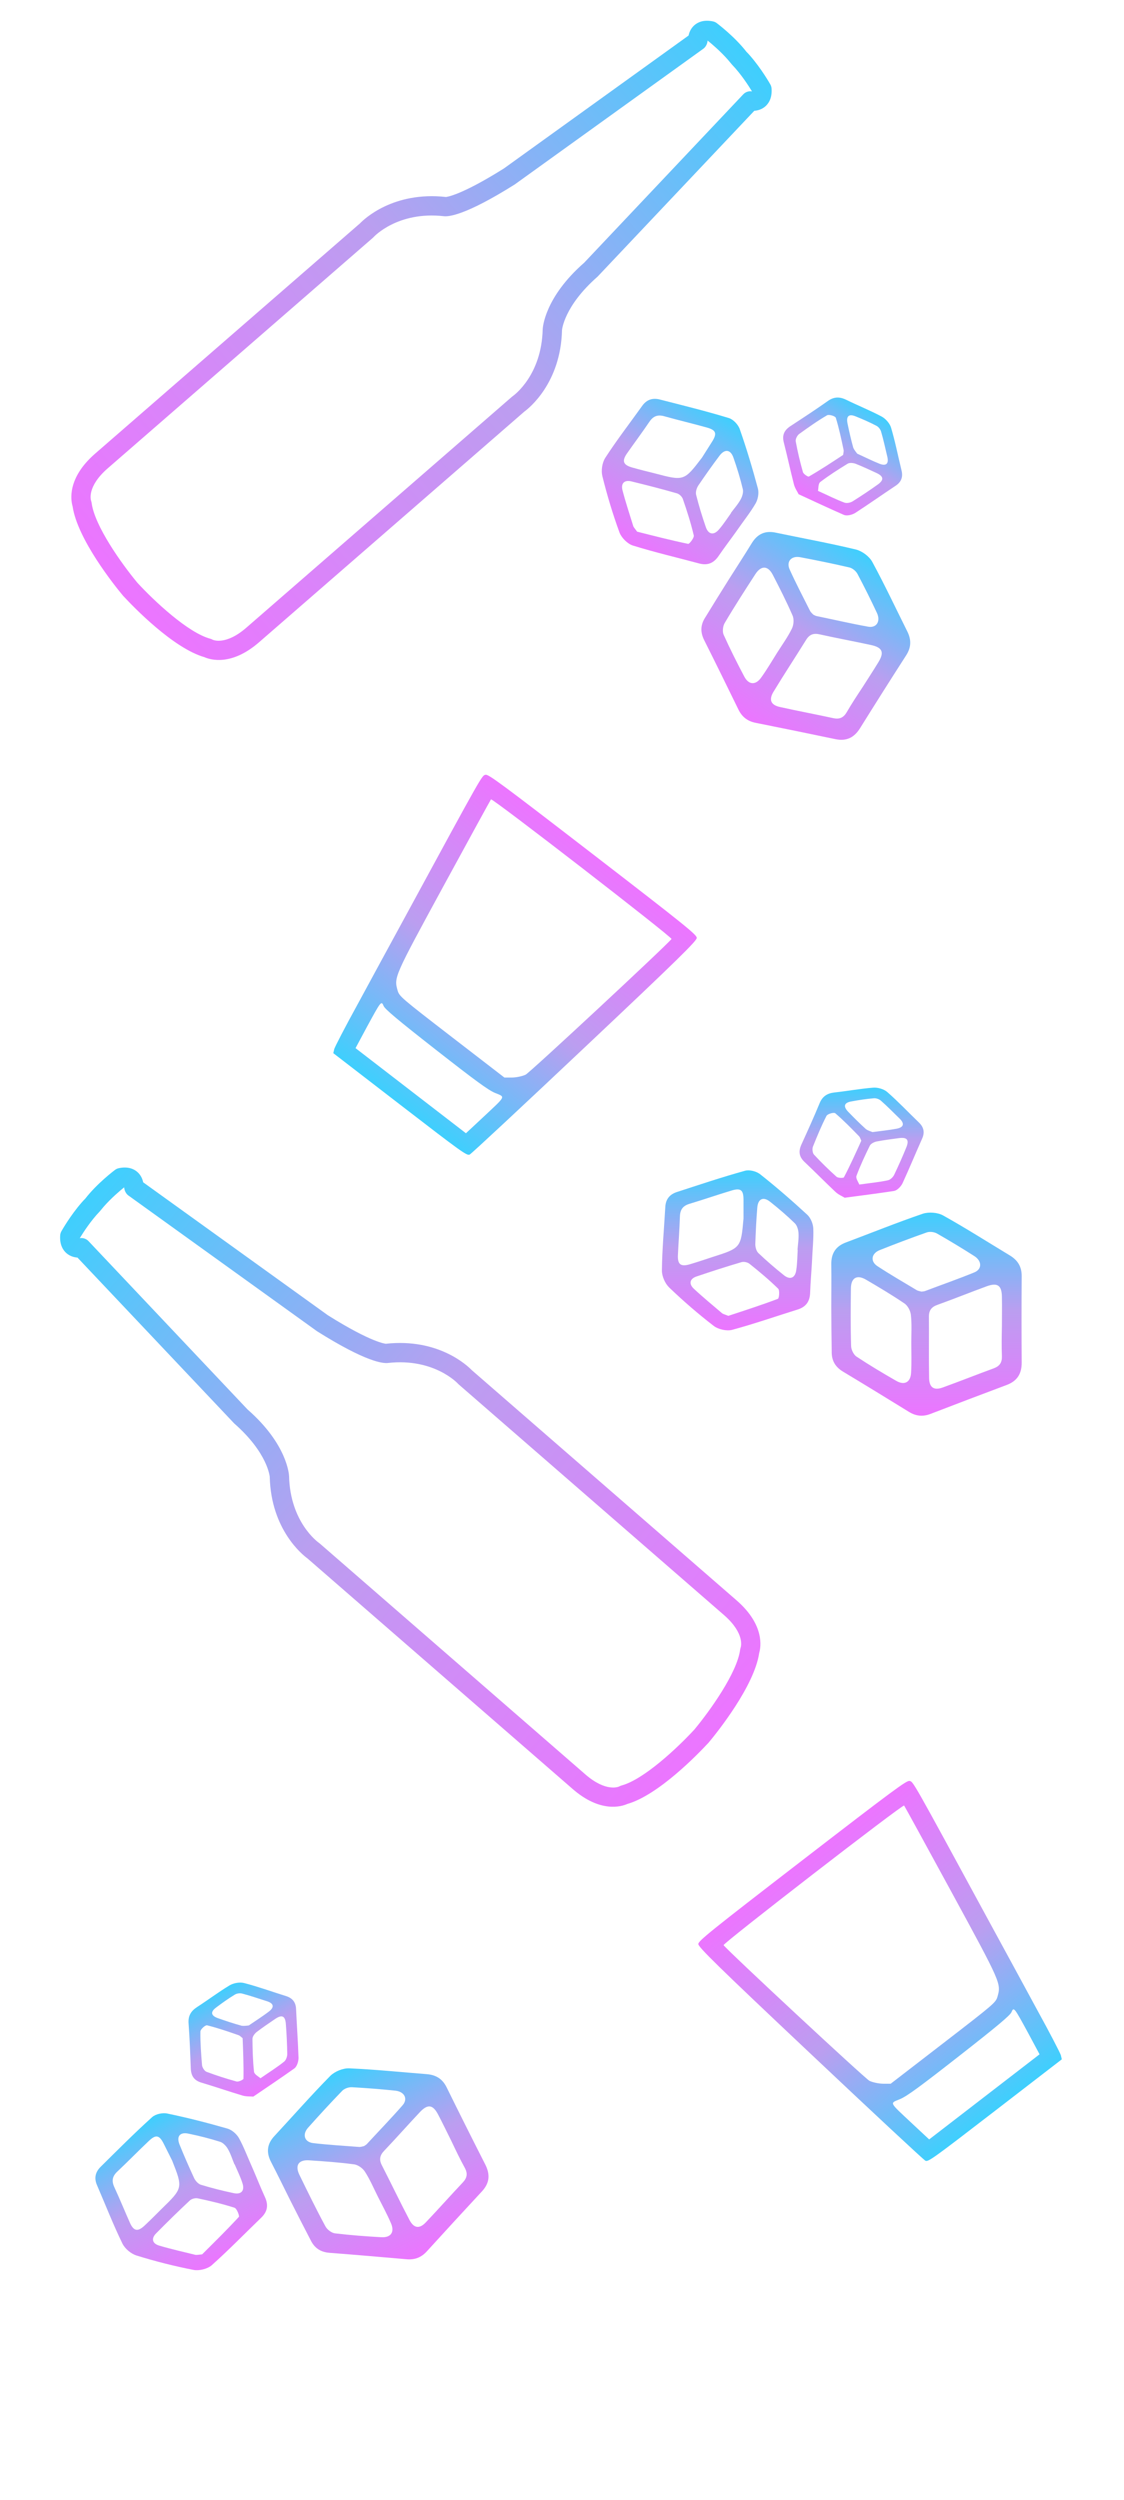 <svg fill="none" height="1409" viewBox="0 0 634 1409" width="634" xmlns="http://www.w3.org/2000/svg" xmlns:xlink="http://www.w3.org/1999/xlink"><linearGradient id="a"><stop offset="0" stop-color="#3fcffd"/><stop offset=".484" stop-color="#bb9ef0"/><stop offset="1" stop-color="#ec75ff"/></linearGradient><linearGradient id="b" gradientUnits="userSpaceOnUse" x1="420.8" x2="69.497" xlink:href="#a" y1="28.765" y2="335.867"/><linearGradient id="c" gradientUnits="userSpaceOnUse" x1="187.884" x2="239.159" xlink:href="#a" y1="1168.47" y2="1270.81"/><linearGradient id="d" gradientUnits="userSpaceOnUse" x1="81.979" x2="122.367" xlink:href="#a" y1="1194.9" y2="1275.51"/><linearGradient id="e" gradientUnits="userSpaceOnUse" x1="123.603" x2="151.409" xlink:href="#a" y1="1121.88" y2="1177.38"/><linearGradient id="f" gradientUnits="userSpaceOnUse" x1="48.363" x2="399.666" xlink:href="#a" y1="675.093" y2="982.195"/><linearGradient id="g" gradientUnits="userSpaceOnUse" x1="225.493" x2="334.24" xlink:href="#a" y1="622.45" y2="481.289"/><linearGradient id="h" gradientUnits="userSpaceOnUse" x1="561.424" x2="452.677" xlink:href="#a" y1="1189.53" y2="1048.37"/><linearGradient id="i" gradientUnits="userSpaceOnUse" x1="522.598" x2="522.598" xlink:href="#a" y1="683.427" y2="797.894"/><linearGradient id="j" gradientUnits="userSpaceOnUse" x1="416.076" x2="416.076" xlink:href="#a" y1="659.613" y2="749.776"/><linearGradient id="k" gradientUnits="userSpaceOnUse" x1="485.997" x2="485.997" xlink:href="#a" y1="612.978" y2="675.053"/><linearGradient id="l" gradientUnits="userSpaceOnUse" x1="484.957" x2="423.71" xlink:href="#a" y1="310.309" y2="407.013"/><linearGradient id="m" gradientUnits="userSpaceOnUse" x1="407.707" x2="359.465" xlink:href="#a" y1="233.195" y2="309.366"/><linearGradient id="n" gradientUnits="userSpaceOnUse" x1="491.73" x2="458.516" xlink:href="#a" y1="231.209" y2="283.651"/><clipPath id="o"><path d="m0 .111h634v1408.89h-634z"/></clipPath><g clip-path="url(#o)"><path d="m317.008 186.051c.009-.136 1.115-13.536 20.08-30.155l88.385-93.456c1.864-.133 4.17-.716 6.185-2.453 1.832-1.586 3.943-4.622 3.554-10.084-.058-.802-.289-1.591-.68-2.287-.199-.357-4.989-8.837-11.472-16.254-.762-.871-1.546-1.731-1.98-2.117-6.694-8.633-16.418-15.937-16.782-16.215-.641-.485-1.392-.819-2.175-.979-5.366-1.12-8.652.57-10.469 2.174-1.99 1.764-2.877 3.972-3.258 5.801l-104.143 74.905c-25.03 15.701-32.71 16.058-32.699 16.087-29.742-3.293-46.189 12.469-48.519 14.885l-149.487 129.857c-15.733 13.753-13.606 26.146-12.611 29.549 2.706 18.598 23.778 44.784 28.001 49.881l.009-.008c.089.139.447.567.559.694.148.169.3.325.462.474 5.238 5.633 27.712 28.984 45.342 34.028 3.24 1.441 15.232 5.217 30.956-8.528l149.483-129.862c2.658-1.93 20.546-16.118 21.259-45.938zm-27.721 37.166c-.166.113-.334.244-.493.375l-149.692 130.036c-11.86 10.368-18.989 6.991-19.143 6.925-.417-.247-.868-.44-1.34-.566-12.625-3.386-31.699-21.339-40.985-31.4-.104-.119-.211-.242-.307-.352-8.738-10.548-23.973-31.85-25.644-44.818-.049-.36-.197-.907-.307-1.253-.112-.313-2.502-7.824 9.34-18.176l149.683-130.029c.159-.139.32-.296.46-.458.125-.142 13.474-14.523 39.321-11.672 2.862.411 12.475-.476 40.152-17.863l106.447-76.541c1.359-.978 2.257-2.85 2.347-4.579 2.372 1.903 7.32 6.091 11.535 10.912.634.725 1.254 1.471 2.222 2.652 5.136 5.313 9.506 12.171 11.292 15.108-1.803-.314-3.656.291-4.914 1.624l-89.727 94.903c-22.47 19.643-23.393 36.778-23.425 37.587-.617 25.88-16.195 37.141-16.822 37.584z" fill="url(#b)"/><path d="m163.768 1240.21c-3.588-7.16-7.126-14.48-10.814-21.59-2.88-5.49-2.38-10.29 1.905-14.83 10.484-11.31 20.615-22.82 31.402-33.78 2.52-2.52 7.21-4.49 10.843-4.29 14.58.64 29.212 2.14 43.793 3.29 5.146.45 8.679 2.72 11.003 7.36 7.176 14.57 14.453 29.09 21.881 43.67 2.779 5.55 2.379 10.29-1.855 14.93-10.484 11.31-20.867 22.57-31.2 33.93-3.175 3.48-6.907 4.85-11.549 4.4-14.379-1.25-28.758-2.5-43.188-3.6-5.247-.4-8.679-2.72-10.903-7.41-3.84-7.41-7.629-14.72-11.318-22.08zm90.882-33.42c-2.527-5.05-4.902-10.04-7.53-15.03-2.93-5.6-5.806-6.05-10.191-1.46-6.755 7.17-13.358 14.64-20.213 21.86-2.419 2.48-2.972 4.9-1.406 8.03 5.306 10.34 10.258 20.72 15.665 31.01 2.476 4.69 5.604 5.14 9.233 1.3 7.107-7.47 13.962-15.19 20.969-22.61 2.369-2.58 2.669-5 1.002-8.08-2.728-4.94-5.104-9.93-7.529-15.02zm-41.545 31.16c-2.324-4.64-4.397-9.53-7.226-13.92-1.262-2.02-4.039-4.03-6.41-4.23-8.376-1.11-16.751-1.7-25.226-2.25-5.853-.35-7.919 2.83-5.392 8.12 4.75 9.74 9.501 19.47 14.654 29 .91 1.82 3.383 3.73 5.301 4.03 8.728 1.05 17.507 1.7 26.336 2.2 5.449.3 7.565-3.03 5.341-7.98-2.123-4.99-4.851-9.93-7.378-14.97zm-7.792-28.4c.756-.5 1.26-.76 1.663-1.21 6.704-7.27 13.61-14.39 20.112-21.81 3.125-3.59 1.103-7.62-3.992-8.22-8.123-.85-16.398-1.5-24.571-1.95-1.816-.1-4.186.71-5.447 1.97-6.653 6.87-13.105 13.89-19.405 20.96-3.276 3.78-1.911 8.02 3.034 8.57 8.577 1 17.154 1.5 25.68 2.15 1.059.1 2.119-.31 2.926-.46z" fill="url(#c)"/><path d="m142.868 1222.92c1.718 3.93 4.044 9.83 6.672 15.58 1.92 4.34 1.318 7.92-2.06 11.26-9.275 8.93-18.348 18.27-28.027 26.91-2.37 2.07-6.96 3.23-10.138 2.68-10.899-2.11-21.596-4.83-32.194-8.1-3.129-.95-6.561-3.77-8.027-6.7-5.256-10.74-9.603-21.94-14.355-32.93-1.718-3.93-1.015-7.31 1.909-10.29 9.628-9.5 19.105-19.04 29.187-28.13 2.017-1.76 6.001-2.63 8.726-1.97 11.403 2.36 22.706 5.28 33.757 8.45 2.523.75 5.199 3.07 6.513 5.44 2.778 5.04 4.801 10.59 8.036 17.8zm-45.762-5.21c-1.567-3.13-3.183-6.35-4.75-9.48-2.476-4.94-4.444-5.34-8.376-1.61-5.999 5.66-11.745 11.57-17.744 17.22-2.924 2.73-3.376 5.35-1.708 8.93 3.032 6.56 5.813 13.37 8.744 19.97 2.173 4.84 4.494 5.2 8.426 1.46 3.176-2.98 6.2-6.01 9.225-9.04 12.3-11.97 12.3-11.97 6.183-27.45zm16.893 52.86c6.906-6.87 14.014-13.84 20.718-21.11.504-.5-1.165-4.84-2.477-5.19-6.762-2.16-13.775-3.82-20.688-5.28-1.413-.3-3.531.25-4.54 1.26-6.452 6.01-12.703 12.17-18.903 18.43-2.873 2.83-2.316 5.71 1.57 6.91 6.812 2.02 13.775 3.57 20.688 5.28.908.05 2.169-.2 3.632-.3zm18.322-50.82-.101.05c-1.213-2.92-2.124-6-3.74-8.72-.91-1.57-2.576-3.38-4.241-3.93-5.854-1.87-11.909-3.38-17.964-4.63-4.793-1.01-6.809 1.52-5.04 6.06 2.578 6.4 5.358 12.71 8.289 19.06.758 1.51 2.223 3.18 3.737 3.68 6.106 1.86 12.312 3.42 18.518 4.73 4.39.95 6.457-1.47 4.889-5.86-1.163-3.58-2.881-7.01-4.347-10.44z" fill="url(#d)"/><path d="m142.884 1181.65c-1.463-.15-3.884.06-6.105-.6-7.72-2.31-15.34-4.93-23.061-7.24-4.289-1.26-5.956-3.83-6.111-8.17-.31-8.43-.619-16.85-1.231-25.12-.357-4.24 1.255-7.07 4.785-9.34 6.101-3.94 12.05-8.44 18.252-12.17 2.219-1.37 5.8-2.03 8.273-1.37 7.973 2.06 15.694 4.88 23.616 7.34 3.734 1.16 5.552 3.53 5.707 7.36.411 9.14 1.074 18.27 1.385 27.45.001 2.02-.854 4.84-2.316 5.95-7.261 5.15-14.723 10.16-23.194 15.91zm-6.03-32.94c-.808-.6-1.464-1.41-2.373-1.71-5.803-2.01-11.606-4.02-17.662-5.53-1.009-.25-3.781 2.27-3.78 3.53-.096 6.36.414 12.66.923 18.97.153 1.31 1.365 3.23 2.475 3.68 5.602 2.11 11.304 3.93 17.006 5.49 1.161.3 3.884-1.07 3.884-1.57.145-7.52-.164-15.19-.473-22.86zm10.058 22.6c5.344-3.69 9.479-6.27 13.26-9.3 1.109-.8 1.864-2.82 1.863-4.34-.105-5.75-.362-11.55-.821-17.25-.407-4.34-2.274-5.04-5.955-2.57-3.58 2.43-7.16 4.85-10.538 7.43-1.16.96-2.369 2.57-2.317 3.93.055 6.16.211 12.26.872 18.37.153 1.56 2.474 2.67 3.636 3.73zm-6.583-29.76c4.235-2.88 7.866-5.2 11.344-7.83 3.278-2.53 2.721-4.64-1.165-5.85-4.642-1.46-9.234-3.07-13.877-4.28-1.312-.35-3.077-.1-4.136.56-3.681 2.22-7.21 4.75-10.689 7.37-3.479 2.63-2.468 4.65 1.064 5.91 4.441 1.56 8.831 3.02 13.373 4.27 1.513.25 3.228-.1 4.086-.15z" fill="url(#e)"/><path d="m152.155 832.379c-.009-.137-1.115-13.537-20.08-30.156l-88.385-93.455c-1.864-.133-4.17-.717-6.185-2.453-1.833-1.586-3.943-4.622-3.554-10.084.058-.803.288-1.591.679-2.287.199-.357 4.989-8.837 11.473-16.254.762-.871 1.546-1.731 1.979-2.117 6.694-8.633 16.419-15.937 16.782-16.215.642-.485 1.392-.819 2.176-.979 5.365-1.12 8.652.57 10.468 2.174 1.99 1.765 2.877 3.972 3.258 5.802l104.143 74.904c25.03 15.701 32.71 16.057 32.699 16.088 29.742-3.293 46.189 12.469 48.519 14.884l149.487 129.858c15.733 13.753 13.606 26.146 12.611 29.549-2.706 18.598-23.778 44.784-28.001 49.881l-.009-.008c-.089.139-.447.566-.559.694-.147.169-.3.325-.462.473-5.238 5.633-27.711 28.982-45.342 34.032-3.24 1.44-15.232 5.21-30.956-8.53l-149.482-129.863c-2.659-1.93-20.546-16.118-21.26-45.938zm27.721 37.166c.167.113.334.243.493.374l149.692 130.037c11.86 10.364 18.989 6.994 19.143 6.924.417-.25.868-.44 1.34-.57 12.625-3.38 31.699-21.334 40.985-31.396.104-.118.212-.241.307-.351 8.739-10.548 23.973-31.851 25.644-44.818.049-.36.197-.907.307-1.253.112-.313 2.502-7.824-9.34-18.176l-149.683-130.029c-.159-.139-.32-.296-.46-.458-.125-.142-13.474-14.524-39.321-11.672-2.862.411-12.475-.476-40.152-17.863l-106.447-76.541c-1.358-.978-2.257-2.85-2.347-4.578-2.371 1.902-7.32 6.09-11.535 10.912-.634.725-1.254 1.471-2.222 2.652-5.135 5.313-9.505 12.171-11.292 15.108 1.804-.314 3.656.291 4.914 1.624l89.727 94.903c22.47 19.643 23.393 36.777 23.426 37.587.616 25.88 16.194 37.14 16.821 37.584z" fill="url(#f)"/><path d="m273.878 436.661c-2.125.488-1.152-1.262-44.861 79.159-8.214 15.041-20.465 37.595-27.3 50.199-6.914 12.543-12.783 23.893-13.177 25.214l-.544 2.33 37.564 28.938c35.055 27.006 37.782 28.982 39.376 28.21.996-.482 30.217-27.707 64.995-60.523 52.397-49.36 63.227-60.012 63.089-61.618-.017-1.762-6.64-7.115-58.635-47.17-51.837-39.934-58.859-45.094-60.507-44.739zm104.897 92.557c-2.779 3.608-79.818 75.222-82.269 76.458-1.793.868-5.228 1.596-7.625 1.624l-4.376.003-29.644-22.837c-28.781-22.172-29.583-22.915-30.571-26.175-2.101-7.492-2.161-7.414 25.828-58.831 14.481-26.584 26.526-48.546 26.828-48.938.665-.863 102.494 77.834 101.829 78.696zm-133.015 62.358c22.387 17.496 29.487 22.716 33.446 24.391 5.967 2.473 6.457 1.35-6.631 13.636l-9.761 9.101-31.134-23.984-31.134-23.985 6.31-11.76c8.093-14.884 8.214-15.041 9.521-12.034.651 1.751 7.938 7.864 29.383 24.635z" fill="url(#g)"/><path d="m513.039 1003.74c2.125.49 1.152-1.26 44.861 79.16 8.214 15.04 20.465 37.59 27.3 50.2 6.914 12.54 12.783 23.89 13.177 25.21l.544 2.33-37.564 28.94c-35.055 27-37.782 28.98-39.376 28.21-.996-.48-30.217-27.71-64.995-60.52-52.397-49.36-63.227-60.02-63.089-61.62.017-1.76 6.64-7.12 58.635-47.17 51.837-39.94 58.859-45.1 60.507-44.74zm-104.897 92.56c2.779 3.6 79.818 75.22 82.269 76.45 1.793.87 5.228 1.6 7.625 1.63h4.376l29.644-22.84c28.781-22.17 29.583-22.91 30.571-26.17 2.101-7.49 2.161-7.41-25.828-58.83-14.481-26.59-26.526-48.55-26.828-48.94-.665-.86-102.494 77.83-101.829 78.7zm133.015 62.35c-22.387 17.5-29.487 22.72-33.446 24.39-5.967 2.48-6.457 1.36 6.631 13.64l9.761 9.1 31.134-23.98 31.134-23.99-6.31-11.76c-8.093-14.88-8.214-15.04-9.521-12.03-.651 1.75-7.938 7.86-29.383 24.63z" fill="url(#h)"/><path d="m468.904 736.759c0-8.009.112-16.131 0-24.141-.113-6.204 2.481-10.265 8.347-12.409 14.44-5.414 28.654-11.168 43.206-16.131 3.384-1.128 8.46-.79 11.619 1.015 12.747 7.107 25.156 15.004 37.678 22.562 4.399 2.707 6.543 6.317 6.543 11.506-.113 16.244-.113 32.489 0 48.846 0 6.204-2.482 10.265-8.348 12.521-14.44 5.415-28.766 10.83-43.093 16.358-4.399 1.692-8.347 1.24-12.296-1.241-12.296-7.559-24.592-15.117-37.001-22.562-4.512-2.707-6.543-6.317-6.43-11.506-.113-8.348-.225-16.583-.225-24.818zm96.225 10.83c0-5.641.112-11.168 0-16.809-.113-6.317-2.482-8.009-8.461-5.866-9.25 3.384-18.5 7.107-27.863 10.491-3.272 1.128-4.851 3.046-4.851 6.543.113 11.619-.113 23.126.113 34.745.112 5.302 2.707 7.107 7.671 5.302 9.701-3.497 19.29-7.333 28.878-10.83 3.272-1.241 4.625-3.271 4.513-6.768-.226-5.64-.113-11.168 0-16.808zm-51.102 9.25c0-5.189.338-10.491-.226-15.681-.225-2.368-1.805-5.414-3.835-6.655-6.994-4.738-14.214-9.025-21.547-13.311-5.076-2.933-8.347-1.016-8.46 4.85-.113 10.83-.226 21.659.113 32.489 0 2.03 1.353 4.851 2.933 5.979 7.332 4.85 14.89 9.363 22.561 13.762 4.738 2.708 8.122.677 8.348-4.738.338-5.414.113-11.055.113-16.695zm5.753-28.879c.902-.113 1.466-.113 2.03-.338 9.251-3.497 18.614-6.769 27.751-10.492 4.4-1.804 4.4-6.317.113-9.137-6.881-4.399-13.988-8.686-21.095-12.747-1.579-.903-4.061-1.241-5.753-.677-9.025 3.159-17.937 6.543-26.736 10.04-4.625 1.918-5.302 6.317-1.128 9.024 7.22 4.738 14.665 9.025 21.998 13.425.902.564 2.03.676 2.82.902z" fill="url(#i)"/><path d="m457.961 711.941c-.225 4.287-.789 10.604-1.015 16.921-.226 4.738-2.369 7.671-6.881 9.138-12.296 3.835-24.592 8.122-37.114 11.506-3.046.79-7.671-.225-10.266-2.143-8.799-6.769-17.146-13.988-25.156-21.659-2.369-2.256-4.174-6.317-4.174-9.589.113-11.957 1.241-23.915 1.918-35.873.226-4.286 2.369-6.994 6.317-8.347 12.861-4.174 25.608-8.461 38.693-12.071 2.595-.677 6.543.339 8.687 2.144 9.137 7.219 17.936 14.89 26.397 22.674 1.917 1.805 3.271 5.076 3.384 7.784.226 5.753-.451 11.619-.79 19.515zm-38.58-25.156c0-3.497 0-7.107 0-10.604 0-5.527-1.579-6.768-6.768-5.189-7.897 2.369-15.681 5.076-23.577 7.445-3.836 1.129-5.415 3.272-5.528 7.22-.225 7.22-.789 14.552-1.128 21.772-.226 5.302 1.692 6.656 6.881 5.076 4.174-1.241 8.235-2.594 12.296-3.948 16.358-5.189 16.358-5.189 17.824-21.772zm-8.573 54.825c9.25-3.046 18.726-6.092 27.976-9.589.677-.226 1.128-4.851.113-5.753-5.077-4.964-10.604-9.589-16.132-13.988-1.128-.903-3.271-1.354-4.625-.903-8.46 2.482-16.808 5.189-25.156 8.01-3.835 1.241-4.625 4.061-1.692 6.881 5.189 4.851 10.717 9.363 16.131 13.988.79.451 2.031.79 3.385 1.354zm39.144-37.227h-.113c.226-3.158.79-6.317.564-9.476-.113-1.805-.79-4.174-2.03-5.414-4.4-4.287-9.138-8.348-13.989-12.184-3.835-3.045-6.768-1.692-7.219 3.159-.564 6.881-.903 13.763-1.128 20.757 0 1.692.564 3.835 1.692 4.963 4.625 4.4 9.476 8.574 14.439 12.522 3.497 2.82 6.43 1.579 6.994-3.046.564-3.723.564-7.558.79-11.281z" fill="url(#j)"/><path d="m476.462 675.053c-1.241-.789-3.497-1.692-5.189-3.271-5.866-5.528-11.507-11.281-17.373-16.809-3.271-3.045-3.61-6.091-1.805-10.039 3.497-7.671 6.994-15.342 10.153-23.013 1.579-3.948 4.287-5.753 8.461-6.205 7.219-.789 14.552-2.143 21.771-2.707 2.595-.226 6.092.79 8.01 2.482 6.204 5.415 11.845 11.393 17.823 17.147 2.821 2.707 3.385 5.64 1.805 9.137-3.722 8.348-7.219 16.808-11.055 25.156-.902 1.805-2.933 3.948-4.738 4.287-8.799 1.353-17.711 2.482-27.863 3.835zm9.363-32.15c-.451-.902-.677-1.918-1.354-2.595-4.287-4.399-8.573-8.799-13.311-12.86-.79-.676-4.4.339-4.964 1.467-2.933 5.64-5.302 11.506-7.671 17.372-.451 1.241-.225 3.497.564 4.4 4.061 4.399 8.348 8.573 12.748 12.521.902.79 3.948.79 4.174.339 3.497-6.656 6.655-13.65 9.814-20.644zm-1.128 24.705c6.43-.903 11.28-1.354 16.018-2.369 1.354-.226 2.933-1.692 3.61-3.046 2.482-5.189 4.851-10.491 6.994-15.793 1.58-4.061.226-5.528-4.174-4.963-4.286.564-8.573 1.128-12.747 1.917-1.466.339-3.271 1.241-3.835 2.482-2.708 5.528-5.302 11.055-7.446 16.808-.564 1.467 1.016 3.497 1.58 4.964zm7.445-29.556c5.076-.677 9.363-1.128 13.65-1.917 4.061-.79 4.512-2.933 1.579-5.754-3.497-3.384-6.881-6.881-10.491-10.04-1.015-.902-2.707-1.466-3.948-1.353-4.287.338-8.574 1.015-12.86 1.805-4.287.789-4.287 3.046-1.693 5.753 3.272 3.384 6.543 6.656 10.04 9.814 1.241.903 2.933 1.354 3.723 1.692z" fill="url(#k)"/><path d="m411.059 326.635c4.286-6.766 8.727-13.568 12.917-20.395 3.224-5.302 7.589-7.344 13.692-6.016 15.096 3.151 30.182 5.896 45.132 9.489 3.462.858 7.57 3.86 9.272 7.075 6.967 12.824 13.225 26.135 19.76 39.22 2.268 4.641 2.147 8.837-.63 13.221-8.787 13.663-17.478 27.387-26.135 41.266-3.32 5.242-7.589 7.345-13.752 6.112-15.096-3.151-30.096-6.243-45.157-9.238-4.622-.925-7.717-3.419-9.724-7.628-6.344-12.964-12.688-25.928-19.187-38.858-2.364-4.701-2.148-8.837.724-13.161 4.371-7.113 8.682-14.13 13.088-21.087zm75.498 60.635c3.018-4.765 6.071-9.375 8.994-14.2 3.284-5.397 2.188-8.094-4.009-9.483-9.626-2.09-19.432-3.894-29.153-6.045-3.368-.798-5.728-.022-7.599 2.932-6.122 9.876-12.469 19.476-18.495 29.413-2.742 4.54-1.516 7.453 3.643 8.584 10.068 2.236 20.22 4.126 30.192 6.303 3.428.702 5.658-.289 7.434-3.304 2.827-4.886 5.88-9.495 8.993-14.2zm-48.121-19.528c2.777-4.384 5.899-8.682 8.199-13.368 1.077-2.122 1.373-5.54.321-7.674-3.373-7.745-7.179-15.23-11.08-22.775-2.719-5.194-6.509-5.324-9.743-.429-5.89 9.089-11.78 18.178-17.288 27.508-1.087 1.715-1.452 4.822-.721 6.62 3.599 8.021 7.57 15.877 11.696 23.699 2.554 4.822 6.5 4.917 9.588.463 3.183-4.393 6.01-9.279 9.028-14.044zm20.312-21.319c.823.388 1.3.69 1.897.801 9.686 1.995 19.346 4.241 29.057 5.985 4.683.829 7.097-2.983 4.985-7.659-3.46-7.399-7.17-14.823-11.001-22.056-.851-1.608-2.767-3.222-4.498-3.65-9.315-2.161-18.654-4.07-27.959-5.824-4.933-.854-7.859 2.5-5.781 7.021 3.564 7.866 7.56 15.471 11.401 23.111.46.959 1.353 1.658 1.899 2.271z" fill="url(#l)"/><path d="m415.094 299.814c-2.484 3.501-6.341 8.536-9.911 13.752-2.726 3.882-6.106 5.213-10.703 4.037-12.44-3.338-25.121-6.296-37.511-10.137-2.995-.962-6.359-4.295-7.525-7.303-3.812-10.426-7.002-20.992-9.664-31.758-.794-3.174-.146-7.57 1.605-10.334 6.493-10.042 13.844-19.54 20.814-29.28 2.484-3.501 5.743-4.641 9.803-3.672 13.098 3.355 26.161 6.554 39.147 10.506 2.554.816 5.347 3.786 6.192 6.458 3.856 10.988 7.185 22.177 10.168 33.28.654 2.55.048 6.039-1.306 8.386-2.887 4.981-6.598 9.575-11.109 16.065zm-19.133-41.895c1.871-2.955 3.803-6.004 5.674-8.959 2.957-4.669 2.287-6.563-2.942-8.005-7.939-2.224-15.963-4.101-23.902-6.325-3.843-1.099-6.325-.133-8.532 3.142-4.054 5.978-8.454 11.871-12.603 17.789-3.027 4.359-2.131 6.529 3.098 7.971 4.19 1.185 8.345 2.214 12.5 3.243 16.595 4.369 16.595 4.369 26.707-8.856zm-36.577 41.729c9.444 2.376 19.079 4.873 28.765 6.869.693.171 3.548-3.495 3.174-4.801-1.633-6.909-3.828-13.774-6.144-20.448-.47-1.366-2.04-2.894-3.425-3.237-8.475-2.431-16.976-4.61-25.537-6.694-3.904-1.004-6.081.956-5.112 4.908 1.789 6.875 4.044 13.644 6.144 20.449.426.804 1.293 1.753 2.135 2.954zm52.988-10.505-.096-.06c1.881-2.548 4.048-4.915 5.547-7.704.871-1.585 1.566-3.948 1.182-5.661-1.423-5.975-3.253-11.941-5.299-17.777-1.61-4.625-4.813-5.051-7.789-1.194-4.159 5.511-8.126 11.144-12.059 16.932-.906 1.429-1.576 3.542-1.226 5.098 1.553 6.192 3.418 12.313 5.498 18.305 1.446 4.253 4.588 4.774 7.539 1.169 2.468-2.843 4.52-6.084 6.703-9.108z" fill="url(#m)"/><path d="m450.461 278.549c-.626-1.331-2.049-3.301-2.634-5.54-1.998-7.809-3.685-15.687-5.683-23.495-1.134-4.324.21-7.078 3.847-9.448 7.059-4.609 14.118-9.219 20.891-14.009 3.447-2.491 6.7-2.567 10.467-.715 6.522 3.196 13.441 5.976 19.842 9.362 2.313 1.198 4.724 3.926 5.438 6.382 2.345 7.894 3.911 15.963 5.884 24.023.934 3.796-.159 6.575-3.365 8.685-7.611 5.06-15.092 10.337-22.799 15.337-1.728 1.042-4.591 1.766-6.296 1.086-8.158-3.564-16.291-7.379-25.592-11.668zm25.112-22.151c.102-1.004.454-1.983.245-2.917-1.268-6.01-2.535-12.02-4.365-17.986-.305-.995-3.898-2.068-4.978-1.417-5.496 3.196-10.636 6.884-15.776 10.572-1.045.807-2.061 2.834-1.877 4.019 1.077 5.889 2.465 11.709 4.069 17.399.34 1.15 2.913 2.779 3.345 2.519 6.516-3.752 12.926-7.971 19.337-12.189zm-14.171 20.267c5.915 2.678 10.254 4.892 14.8 6.57 1.264.534 3.383.14 4.679-.642 4.873-3.056 9.712-6.267 14.359-9.6 3.507-2.586 3.148-4.549-.87-6.426-3.923-1.818-7.847-3.635-11.795-5.201-1.42-.499-3.428-.702-4.569.045-5.244 3.221-10.394 6.502-15.283 10.216-1.261.937-1.013 3.497-1.321 5.038zm22.103-20.985c4.651 2.144 8.514 4.057 12.558 5.683 3.853 1.506 5.381-.063 4.413-4.015-1.144-4.73-2.132-9.496-3.492-14.095-.374-1.306-1.502-2.688-2.611-3.257-3.802-2.007-7.786-3.729-11.83-5.356-4.044-1.626-5.251.28-4.508 3.955.953 4.61 1.967 9.124 3.231 13.663.565 1.427 1.753 2.713 2.239 3.422z" fill="url(#n)"/></g></svg>